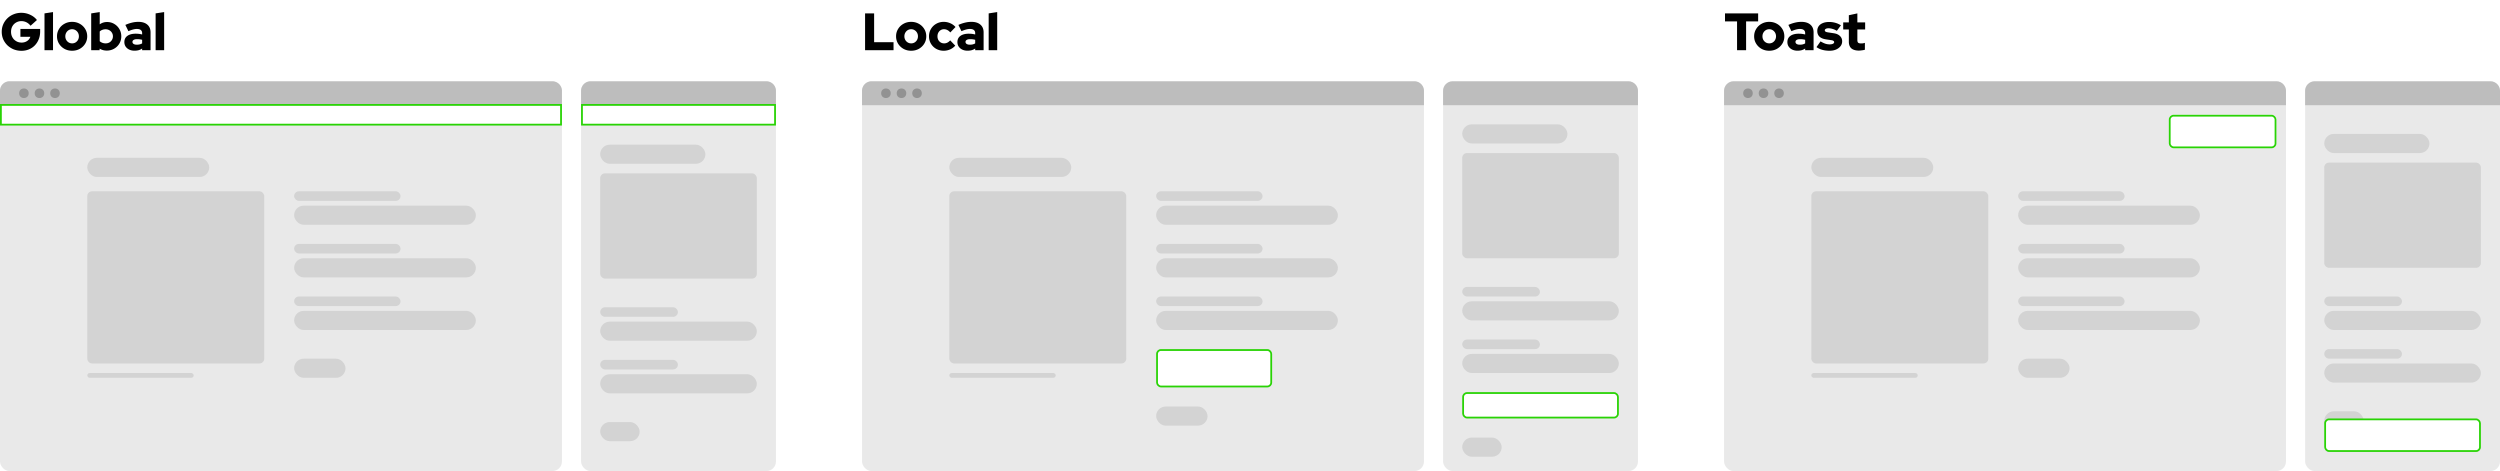 <svg width="2091" height="394" fill="none" xmlns="http://www.w3.org/2000/svg"><rect y="68" width="470" height="326" rx="8" fill="#E9E9E9"/><rect x="73" y="160" width="148" height="144" rx="4" fill="#D3D3D3"/><rect x="246" y="172" width="152" height="16" rx="8" fill="#D3D3D3"/><rect x="246" y="216" width="152" height="16" rx="8" fill="#D3D3D3"/><rect x="246" y="260" width="152" height="16" rx="8" fill="#D3D3D3"/><rect x="246" y="300" width="43" height="16" rx="8" fill="#D3D3D3"/><rect x="246" y="160" width="89" height="8" rx="4" fill="#D3D3D3"/><rect x="73" y="312" width="89" height="4" rx="2" fill="#D3D3D3"/><rect x="246" y="204" width="89" height="8" rx="4" fill="#D3D3D3"/><rect x="246" y="248" width="89" height="8" rx="4" fill="#D3D3D3"/><rect x="73" y="132" width="102" height="16" rx="8" fill="#D3D3D3"/><path d="M0 76a8 8 0 0 1 8-8h454a8 8 0 0 1 8 8v12H0V76z" fill="#BDBDBD"/><circle r="4" transform="matrix(1 0 0 -1 20 78)" fill="#929292"/><circle r="4" transform="matrix(1 0 0 -1 33 78)" fill="#929292"/><circle r="4" transform="matrix(1 0 0 -1 46 78)" fill="#929292"/><path fill="#fff" stroke="#29D305" stroke-width="1.5" d="M0.75 87.75H469.25V104.25H0.75z"/><rect x="486" y="68" width="163" height="326" rx="8" fill="#E9E9E9"/><rect x="502" y="145" width="131" height="88" rx="4" fill="#D3D3D3"/><rect x="502" y="269" width="131" height="16" rx="8" fill="#D3D3D3"/><rect x="502" y="313" width="131" height="16" rx="8" fill="#D3D3D3"/><rect x="502" y="353" width="33" height="16" rx="8" fill="#D3D3D3"/><rect x="502" y="257" width="65" height="8" rx="4" fill="#D3D3D3"/><rect x="502" y="301" width="65" height="8" rx="4" fill="#D3D3D3"/><rect x="502" y="121" width="88" height="16" rx="8" fill="#D3D3D3"/><path d="M486 76a8 8 0 0 1 8-8h147a8 8 0 0 1 8 8v12H486V76z" fill="#BDBDBD"/><path fill="#fff" stroke="#29D305" stroke-width="1.5" d="M486.75 87.75H648.25V104.25H486.75z"/><rect x="1207" y="68" width="163" height="326" rx="8" fill="#E9E9E9"/><rect x="1223" y="128" width="131" height="88" rx="4" fill="#D3D3D3"/><rect x="1223" y="252" width="131" height="16" rx="8" fill="#D3D3D3"/><rect x="1223" y="296" width="131" height="16" rx="8" fill="#D3D3D3"/><rect x="1223" y="366" width="33" height="16" rx="8" fill="#D3D3D3"/><rect x="1223" y="240" width="65" height="8" rx="4" fill="#D3D3D3"/><rect x="1223" y="284" width="65" height="8" rx="4" fill="#D3D3D3"/><rect x="1223" y="104" width="88" height="16" rx="8" fill="#D3D3D3"/><path d="M1207 76c0-4.418 3.58-8 8-8h147c4.42 0 8 3.582 8 8v12h-163V76z" fill="#BDBDBD"/><rect x="1223.75" y="328.75" width="129.5" height="20.5" rx="3.25" fill="#fff" stroke="#29D305" stroke-width="1.5"/><rect x="1928" y="68" width="163" height="326" rx="8" fill="#E9E9E9"/><rect x="1944" y="136" width="131" height="88" rx="4" fill="#D3D3D3"/><rect x="1944" y="260" width="131" height="16" rx="8" fill="#D3D3D3"/><rect x="1944" y="304" width="131" height="16" rx="8" fill="#D3D3D3"/><rect x="1944" y="344" width="33" height="16" rx="8" fill="#D3D3D3"/><rect x="1944" y="248" width="65" height="8" rx="4" fill="#D3D3D3"/><rect x="1944" y="292" width="65" height="8" rx="4" fill="#D3D3D3"/><rect x="1944" y="112" width="88" height="16" rx="8" fill="#D3D3D3"/><path d="M1928 76c0-4.418 3.58-8 8-8h147c4.42 0 8 3.582 8 8v12h-163V76z" fill="#BDBDBD"/><rect x="1944.75" y="350.75" width="129.5" height="26.5" rx="3.25" fill="#fff" stroke="#29D305" stroke-width="1.5"/><rect x="721" y="68" width="470" height="326" rx="8" fill="#E9E9E9"/><path d="M721 76a8 8 0 0 1 8-8h454c4.42 0 8 3.582 8 8v12H721V76z" fill="#BDBDBD"/><circle r="4" transform="matrix(1 0 0 -1 741 78)" fill="#929292"/><circle r="4" transform="matrix(1 0 0 -1 754 78)" fill="#929292"/><circle r="4" transform="matrix(1 0 0 -1 767 78)" fill="#929292"/><rect x="794" y="160" width="148" height="144" rx="4" fill="#D3D3D3"/><rect x="967" y="172" width="152" height="16" rx="8" fill="#D3D3D3"/><rect x="967" y="216" width="152" height="16" rx="8" fill="#D3D3D3"/><rect x="967" y="260" width="152" height="16" rx="8" fill="#D3D3D3"/><rect x="967" y="340" width="43" height="16" rx="8" fill="#D3D3D3"/><rect x="967" y="160" width="89" height="8" rx="4" fill="#D3D3D3"/><rect x="794" y="312" width="89" height="4" rx="2" fill="#D3D3D3"/><rect x="967" y="204" width="89" height="8" rx="4" fill="#D3D3D3"/><rect x="967" y="248" width="89" height="8" rx="4" fill="#D3D3D3"/><rect x="967.75" y="292.75" width="95.5" height="30.5" rx="3.25" fill="#fff" stroke="#29D305" stroke-width="1.5"/><rect x="794" y="132" width="102" height="16" rx="8" fill="#D3D3D3"/><rect x="1442" y="68" width="470" height="326" rx="8" fill="#E9E9E9"/><path d="M1442 76c0-4.418 3.58-8 8-8h454c4.42 0 8 3.582 8 8v12h-470V76z" fill="#BDBDBD"/><circle r="4" transform="matrix(1 0 0 -1 1462 78)" fill="#929292"/><circle r="4" transform="matrix(1 0 0 -1 1475 78)" fill="#929292"/><circle r="4" transform="matrix(1 0 0 -1 1488 78)" fill="#929292"/><g filter="url(#filter0_d_4078_4083)"><rect x="1814" y="96" width="90" height="28" rx="4" fill="#fff"/><rect x="1814.75" y="96.75" width="88.5" height="26.5" rx="3.25" stroke="#29D305" stroke-width="1.5"/></g><rect x="1515" y="160" width="148" height="144" rx="4" fill="#D3D3D3"/><rect x="1688" y="172" width="152" height="16" rx="8" fill="#D3D3D3"/><rect x="1688" y="216" width="152" height="16" rx="8" fill="#D3D3D3"/><rect x="1688" y="260" width="152" height="16" rx="8" fill="#D3D3D3"/><rect x="1688" y="300" width="43" height="16" rx="8" fill="#D3D3D3"/><rect x="1688" y="160" width="89" height="8" rx="4" fill="#D3D3D3"/><rect x="1515" y="312" width="89" height="4" rx="2" fill="#D3D3D3"/><rect x="1688" y="204" width="89" height="8" rx="4" fill="#D3D3D3"/><rect x="1688" y="248" width="89" height="8" rx="4" fill="#D3D3D3"/><rect x="1515" y="132" width="102" height="16" rx="8" fill="#D3D3D3"/><path d="M17.952 42.484c-2.317 0-4.473-.396-6.468-1.188a17.14 17.14 0 0 1-5.28-3.388 16.362 16.362 0 0 1-3.52-5.06c-.821-1.936-1.232-4.019-1.232-6.248 0-2.23.41-4.297 1.232-6.204a16.046 16.046 0 0 1 3.476-5.06 15.64 15.64 0 0 1 5.236-3.388c1.995-.821 4.136-1.232 6.424-1.232 2.61 0 5.075.543 7.392 1.628 2.317 1.056 4.21 2.523 5.676 4.4l-5.324 4.796c-.997-1.29-2.156-2.259-3.476-2.904-1.29-.645-2.713-.968-4.268-.968-1.232 0-2.376.235-3.432.704a8.634 8.634 0 0 0-2.728 1.848 8.75 8.75 0 0 0-1.804 2.816c-.41 1.085-.616 2.273-.616 3.564 0 1.29.22 2.493.66 3.608a8.887 8.887 0 0 0 1.848 2.86 9.696 9.696 0 0 0 2.816 1.892c1.085.44 2.259.66 3.52.66 1.203 0 2.288-.205 3.256-.616a7.387 7.387 0 0 0 2.552-1.716 6.293 6.293 0 0 0 1.496-2.508h-8.316v-6.556h16.5v2.2c0 2.317-.396 4.459-1.188 6.424a15.49 15.49 0 0 1-3.256 5.104c-1.379 1.437-3.021 2.552-4.928 3.344-1.907.792-3.99 1.188-6.248 1.188zM37.219 42V11.2l7.128-1.1V42H37.22zm23.088.44c-2.376 0-4.517-.528-6.424-1.584-1.907-1.085-3.417-2.537-4.532-4.356-1.114-1.819-1.672-3.857-1.672-6.116 0-2.259.557-4.297 1.672-6.116a11.97 11.97 0 0 1 4.532-4.356c1.907-1.085 4.048-1.628 6.424-1.628 2.376 0 4.517.543 6.424 1.628a11.972 11.972 0 0 1 4.532 4.356c1.115 1.819 1.672 3.857 1.672 6.116 0 2.259-.557 4.297-1.672 6.116-1.115 1.819-2.625 3.27-4.532 4.356-1.906 1.056-4.048 1.584-6.424 1.584zm0-6.16c1.085 0 2.053-.264 2.904-.792a5.825 5.825 0 0 0 2.024-2.112 6.12 6.12 0 0 0 .748-2.992c0-1.115-.25-2.112-.748-2.992a5.62 5.62 0 0 0-2.068-2.156c-.85-.528-1.804-.792-2.86-.792a5.539 5.539 0 0 0-2.904.792 5.727 5.727 0 0 0-2.024 2.156c-.498.88-.748 1.877-.748 2.992 0 1.085.25 2.083.748 2.992a5.824 5.824 0 0 0 2.024 2.112c.88.528 1.848.792 2.904.792zM76.278 42V11.2l7.128-1.1v10.252c1.819-1.29 3.872-1.936 6.16-1.936 2.23 0 4.239.543 6.028 1.628a11.798 11.798 0 0 1 4.268 4.312c1.056 1.79 1.584 3.799 1.584 6.028 0 2.23-.543 4.253-1.628 6.072-1.056 1.79-2.508 3.212-4.356 4.268-1.819 1.056-3.857 1.584-6.116 1.584a12.67 12.67 0 0 1-3.168-.396 11.867 11.867 0 0 1-2.86-1.232V42h-7.04zm12.056-5.72c1.173 0 2.215-.25 3.124-.748a5.955 5.955 0 0 0 2.156-2.112c.557-.91.836-1.921.836-3.036s-.279-2.112-.836-2.992a5.448 5.448 0 0 0-2.2-2.112c-.91-.528-1.936-.792-3.08-.792-.997 0-1.907.161-2.728.484a6.155 6.155 0 0 0-2.2 1.364v8.14c.616.557 1.35.997 2.2 1.32.85.323 1.76.484 2.728.484zm24.126 6.116c-1.642 0-3.109-.308-4.4-.924-1.261-.616-2.258-1.467-2.992-2.552-.704-1.085-1.056-2.332-1.056-3.74 0-2.23.836-3.945 2.508-5.148 1.702-1.232 4.063-1.848 7.084-1.848 1.819 0 3.579.22 5.28.66V27.7c0-1.173-.381-2.039-1.144-2.596-.733-.587-1.833-.88-3.3-.88-.909 0-1.936.147-3.08.44-1.114.293-2.434.763-3.96 1.408l-2.552-5.236c1.907-.85 3.74-1.481 5.5-1.892 1.79-.44 3.579-.66 5.368-.66 3.227 0 5.735.777 7.524 2.332 1.79 1.525 2.684 3.681 2.684 6.468V42h-7.04v-1.408A9.953 9.953 0 0 1 115.892 42c-1.026.264-2.17.396-3.432.396zm-1.672-7.348c0 .733.323 1.305.968 1.716.646.41 1.54.616 2.684.616.851 0 1.643-.088 2.376-.264a6.8 6.8 0 0 0 2.068-.836v-2.992a16.068 16.068 0 0 0-2.068-.396 17.36 17.36 0 0 0-2.156-.132c-1.232 0-2.185.205-2.86.616-.674.381-1.012.939-1.012 1.672zM130.161 42V11.2l7.128-1.1V42h-7.128zm593.391 0V11.2h7.568v24.112h16.236V42h-23.804zm38.548.44c-2.376 0-4.517-.528-6.424-1.584-1.907-1.085-3.417-2.537-4.532-4.356-1.115-1.819-1.672-3.857-1.672-6.116 0-2.259.557-4.297 1.672-6.116a11.972 11.972 0 0 1 4.532-4.356c1.907-1.085 4.048-1.628 6.424-1.628 2.376 0 4.517.543 6.424 1.628a11.972 11.972 0 0 1 4.532 4.356c1.115 1.819 1.672 3.857 1.672 6.116 0 2.259-.557 4.297-1.672 6.116-1.115 1.819-2.625 3.27-4.532 4.356-1.907 1.056-4.048 1.584-6.424 1.584zm0-6.16c1.085 0 2.053-.264 2.904-.792a5.824 5.824 0 0 0 2.024-2.112c.499-.91.748-1.907.748-2.992 0-1.115-.249-2.112-.748-2.992a5.621 5.621 0 0 0-2.068-2.156c-.851-.528-1.804-.792-2.86-.792a5.539 5.539 0 0 0-2.904.792 5.728 5.728 0 0 0-2.024 2.156c-.499.88-.748 1.877-.748 2.992 0 1.085.249 2.083.748 2.992a5.824 5.824 0 0 0 2.024 2.112c.88.528 1.848.792 2.904.792zm27.235 6.16c-2.317 0-4.415-.528-6.292-1.584a11.93 11.93 0 0 1-4.4-4.312c-1.085-1.848-1.628-3.901-1.628-6.16 0-2.288.543-4.341 1.628-6.16a11.93 11.93 0 0 1 4.4-4.312c1.877-1.085 3.975-1.628 6.292-1.628 1.907 0 3.725.381 5.456 1.144a11.929 11.929 0 0 1 4.4 3.168l-4.356 4.532c-.821-.939-1.657-1.613-2.508-2.024-.851-.44-1.789-.66-2.816-.66s-1.951.264-2.772.792c-.821.499-1.467 1.203-1.936 2.112-.469.88-.704 1.892-.704 3.036 0 1.115.235 2.127.704 3.036a5.824 5.824 0 0 0 2.024 2.112c.851.499 1.804.748 2.86.748.968 0 1.863-.205 2.684-.616.821-.41 1.613-1.041 2.376-1.892l4.224 4.4c-1.173 1.35-2.611 2.405-4.312 3.168a13.313 13.313 0 0 1-5.324 1.1zm19.891-.044c-1.643 0-3.109-.308-4.4-.924-1.261-.616-2.259-1.467-2.992-2.552-.704-1.085-1.056-2.332-1.056-3.74 0-2.23.836-3.945 2.508-5.148 1.701-1.232 4.063-1.848 7.084-1.848 1.819 0 3.579.22 5.28.66V27.7c0-1.173-.381-2.039-1.144-2.596-.733-.587-1.833-.88-3.3-.88-.909 0-1.936.147-3.08.44-1.115.293-2.435.763-3.96 1.408l-2.552-5.236c1.907-.85 3.74-1.481 5.5-1.892 1.789-.44 3.579-.66 5.368-.66 3.227 0 5.735.777 7.524 2.332 1.789 1.525 2.684 3.681 2.684 6.468V42h-7.04v-1.408A9.964 9.964 0 0 1 812.658 42c-1.027.264-2.171.396-3.432.396zm-1.672-7.348c0 .733.323 1.305.968 1.716.645.41 1.54.616 2.684.616.851 0 1.643-.088 2.376-.264a6.8 6.8 0 0 0 2.068-.836v-2.992a16.1 16.1 0 0 0-2.068-.396 17.372 17.372 0 0 0-2.156-.132c-1.232 0-2.185.205-2.86.616-.675.381-1.012.939-1.012 1.672zM826.927 42V11.2l7.128-1.1V42h-7.128zm625.943 0V17.888h-10.08V11.2h27.72v6.688h-10.07V42h-7.57zm26.92.44c-2.37 0-4.52-.528-6.42-1.584-1.91-1.085-3.42-2.537-4.53-4.356-1.12-1.819-1.68-3.857-1.68-6.116 0-2.259.56-4.297 1.68-6.116a11.91 11.91 0 0 1 4.53-4.356c1.9-1.085 4.05-1.628 6.42-1.628 2.38 0 4.52.543 6.43 1.628a12.053 12.053 0 0 1 4.53 4.356c1.11 1.819 1.67 3.857 1.67 6.116 0 2.259-.56 4.297-1.67 6.116-1.12 1.819-2.63 3.27-4.53 4.356-1.91 1.056-4.05 1.584-6.43 1.584zm0-6.16c1.09 0 2.05-.264 2.91-.792a5.83 5.83 0 0 0 2.02-2.112c.5-.91.75-1.907.75-2.992 0-1.115-.25-2.112-.75-2.992a5.634 5.634 0 0 0-2.07-2.156c-.85-.528-1.8-.792-2.86-.792a5.54 5.54 0 0 0-2.9.792 5.759 5.759 0 0 0-2.03 2.156c-.5.88-.74 1.877-.74 2.992 0 1.085.24 2.083.74 2.992.5.88 1.18 1.584 2.03 2.112a5.54 5.54 0 0 0 2.9.792zm23.62 6.116c-1.64 0-3.11-.308-4.4-.924-1.26-.616-2.26-1.467-2.99-2.552-.7-1.085-1.05-2.332-1.05-3.74 0-2.23.83-3.945 2.5-5.148 1.7-1.232 4.07-1.848 7.09-1.848 1.82 0 3.58.22 5.28.66V27.7c0-1.173-.38-2.039-1.15-2.596-.73-.587-1.83-.88-3.3-.88-.91 0-1.93.147-3.08.44-1.11.293-2.43.763-3.96 1.408l-2.55-5.236c1.91-.85 3.74-1.481 5.5-1.892 1.79-.44 3.58-.66 5.37-.66 3.23 0 5.73.777 7.52 2.332 1.79 1.525 2.69 3.681 2.69 6.468V42h-7.04v-1.408c-.94.645-1.94 1.115-2.99 1.408-1.03.264-2.18.396-3.44.396zm-1.67-7.348c0 .733.32 1.305.97 1.716.64.41 1.54.616 2.68.616.85 0 1.65-.088 2.38-.264a6.886 6.886 0 0 0 2.07-.836v-2.992c-.68-.176-1.37-.308-2.07-.396-.7-.088-1.42-.132-2.16-.132-1.23 0-2.18.205-2.86.616-.67.381-1.01.939-1.01 1.672zm28.57 7.392c-2.2 0-4.24-.25-6.12-.748-1.87-.528-3.5-1.29-4.88-2.288l3.39-4.796c1.46.88 2.8 1.525 4 1.936 1.2.381 2.39.572 3.57.572 1.17 0 2.09-.161 2.77-.484.7-.352 1.05-.807 1.05-1.364 0-.44-.19-.792-.57-1.056-.38-.293-.98-.499-1.8-.616l-4.62-.704c-2.32-.352-4.09-1.115-5.33-2.288-1.2-1.203-1.8-2.757-1.8-4.664 0-1.584.4-2.933 1.19-4.048.82-1.144 1.98-2.01 3.47-2.596 1.5-.616 3.29-.924 5.37-.924 1.7 0 3.39.235 5.06.704 1.67.47 3.23 1.173 4.67 2.112l-3.39 4.576c-1.26-.733-2.47-1.261-3.61-1.584a11.603 11.603 0 0 0-3.43-.528c-.91 0-1.64.161-2.2.484-.56.293-.84.69-.84 1.188 0 .47.21.85.62 1.144.41.264 1.11.47 2.11.616l4.62.704c2.29.323 4.05 1.085 5.28 2.288 1.26 1.173 1.89 2.67 1.89 4.488 0 1.525-.45 2.875-1.36 4.048-.91 1.173-2.16 2.112-3.74 2.816-1.56.675-3.35 1.012-5.37 1.012zm24.51-.132c-2.79 0-4.9-.616-6.34-1.848-1.4-1.261-2.11-3.11-2.11-5.544V24.664h-4.71v-5.94h4.71V12.74l7.13-1.54v7.524h6.51v5.94h-6.51v8.844c0 1.027.22 1.76.66 2.2.47.41 1.28.616 2.42.616.59 0 1.11-.03 1.58-.088.5-.088 1.04-.22 1.63-.396v5.764c-.64.205-1.47.367-2.46.484-1 .147-1.84.22-2.51.22z" fill="#000"/><defs><filter id="filter0_d_4078_4083" x="1784" y="66" width="150" height="88" filterUnits="userSpaceOnUse" color-interpolation-filters="sRGB"><feFlood flood-opacity="0" result="BackgroundImageFix"/><feColorMatrix in="SourceAlpha" values="0 0 0 0 0 0 0 0 0 0 0 0 0 0 0 0 0 0 127 0" result="hardAlpha"/><feOffset/><feGaussianBlur stdDeviation="15"/><feColorMatrix values="0 0 0 0 0 0 0 0 0 0 0 0 0 0 0 0 0 0 0.08 0"/><feBlend in2="BackgroundImageFix" result="effect1_dropShadow_4078_4083"/><feBlend in="SourceGraphic" in2="effect1_dropShadow_4078_4083" result="shape"/></filter></defs></svg>